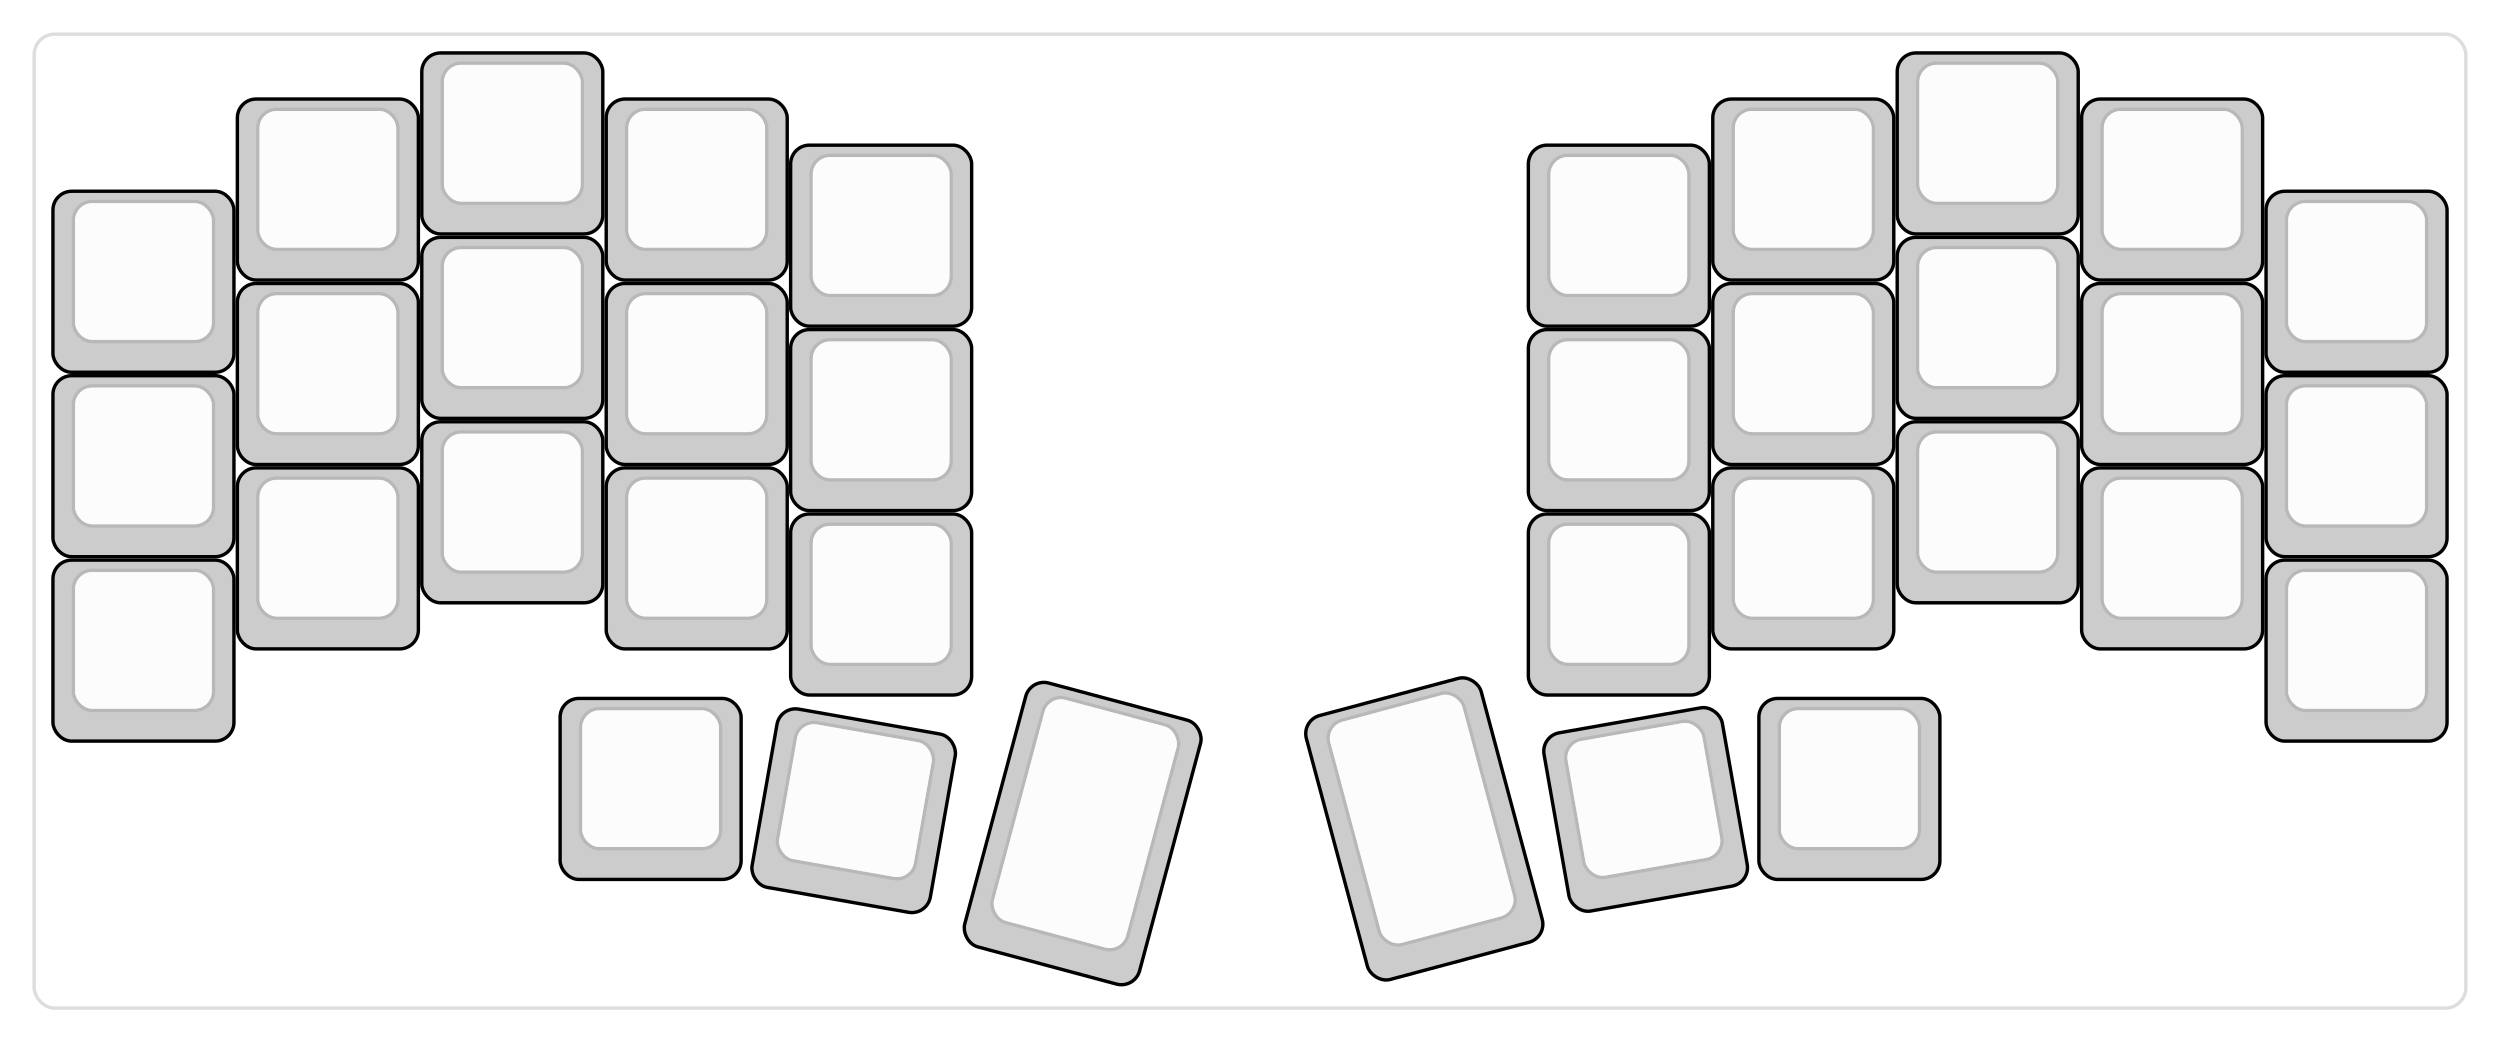 
  <svg width='732px'
       height='305.178px'
       viewBox='0 0 732 305.178'
       xmlns='http://www.w3.org/2000/svg'
       xmlns:xlink="http://www.w3.org/1999/xlink">

    <style type='text/css'>
    .keycap .border { stroke: black; stroke-width: 2; }
    .keycap .inner.border { stroke: rgba(0,0,0,.1); }
    </style>
    <defs>
      <linearGradient id="DCS">
        <stop offset="0%" stop-color="black" stop-opacity="0"/>
        <stop offset="40%" stop-color="black" stop-opacity="0.1"/>
        <stop offset="60%" stop-color="black" stop-opacity="0.1"/>
        <stop offset="100%" stop-color="black" stop-opacity="0"/>
      </linearGradient>
      <linearGradient id="SPACE" x1="0%" x2="0%" y1="0%" y2="100%">
        <stop offset="0%" stop-color="black" stop-opacity="0.1"/>
        <stop offset="20%" stop-color="black" stop-opacity="0.0"/>
        <stop offset="40%" stop-color="black" stop-opacity="0.0"/>
        <stop offset="100%" stop-color="black" stop-opacity="0.1"/>
      </linearGradient>
      <radialGradient id="DSA">
        <stop offset="0%" stop-color="black" stop-opacity="0.1"/>
        <stop offset="10%" stop-color="black" stop-opacity="0.1"/>
        <stop offset="100%" stop-color="black" stop-opacity="0"/>
      </radialGradient>
      <radialGradient id="SA" xlink:href="#DSA" />
    </defs>

    <g transform='translate(10,10)'>
      <rect width="712" height="285.178"
            stroke="#ddd" stroke-width="1" fill="#ffffff" rx="6"/>
      <g transform='translate(5,5)'>
        
  <g class='  keycap'
  >

  
    <!-- Outer Border -->
    <rect x="109" y="1"
          width="52" height="52"
          rx="5" fill="#cccccc" class="outer border"/>
    
    <!-- Outer Fill -->
    <rect x="109" y="1"
          width="52" height="52"
          rx="5" fill="#cccccc"/>
    

    
      <!-- Inner Border -->
      <rect x="115" y="4"
            width="40" height="40"
            rx="5" fill="#fcfcfc" class="inner border"/>
      
      <!-- Inner Fill -->
      <rect x="115" y="4"
            width="40" height="40"
            rx="5" fill="#fcfcfc"/>
      
      

     
   
  </g>

  <g class='  keycap'
  >

  
    <!-- Outer Border -->
    <rect x="541" y="1"
          width="52" height="52"
          rx="5" fill="#cccccc" class="outer border"/>
    
    <!-- Outer Fill -->
    <rect x="541" y="1"
          width="52" height="52"
          rx="5" fill="#cccccc"/>
    

    
      <!-- Inner Border -->
      <rect x="547" y="4"
            width="40" height="40"
            rx="5" fill="#fcfcfc" class="inner border"/>
      
      <!-- Inner Fill -->
      <rect x="547" y="4"
            width="40" height="40"
            rx="5" fill="#fcfcfc"/>
      
      

     
   
  </g>

  <g class='  keycap'
  >

  
    <!-- Outer Border -->
    <rect x="55" y="14.5"
          width="52" height="52"
          rx="5" fill="#cccccc" class="outer border"/>
    
    <!-- Outer Fill -->
    <rect x="55" y="14.5"
          width="52" height="52"
          rx="5" fill="#cccccc"/>
    

    
      <!-- Inner Border -->
      <rect x="61" y="17.5"
            width="40" height="40"
            rx="5" fill="#fcfcfc" class="inner border"/>
      
      <!-- Inner Fill -->
      <rect x="61" y="17.5"
            width="40" height="40"
            rx="5" fill="#fcfcfc"/>
      
      

     
   
  </g>

  <g class='  keycap'
  >

  
    <!-- Outer Border -->
    <rect x="163" y="14.5"
          width="52" height="52"
          rx="5" fill="#cccccc" class="outer border"/>
    
    <!-- Outer Fill -->
    <rect x="163" y="14.5"
          width="52" height="52"
          rx="5" fill="#cccccc"/>
    

    
      <!-- Inner Border -->
      <rect x="169" y="17.5"
            width="40" height="40"
            rx="5" fill="#fcfcfc" class="inner border"/>
      
      <!-- Inner Fill -->
      <rect x="169" y="17.5"
            width="40" height="40"
            rx="5" fill="#fcfcfc"/>
      
      

     
   
  </g>

  <g class='  keycap'
  >

  
    <!-- Outer Border -->
    <rect x="487" y="14.5"
          width="52" height="52"
          rx="5" fill="#cccccc" class="outer border"/>
    
    <!-- Outer Fill -->
    <rect x="487" y="14.5"
          width="52" height="52"
          rx="5" fill="#cccccc"/>
    

    
      <!-- Inner Border -->
      <rect x="493" y="17.5"
            width="40" height="40"
            rx="5" fill="#fcfcfc" class="inner border"/>
      
      <!-- Inner Fill -->
      <rect x="493" y="17.5"
            width="40" height="40"
            rx="5" fill="#fcfcfc"/>
      
      

     
   
  </g>

  <g class='  keycap'
  >

  
    <!-- Outer Border -->
    <rect x="595" y="14.5"
          width="52" height="52"
          rx="5" fill="#cccccc" class="outer border"/>
    
    <!-- Outer Fill -->
    <rect x="595" y="14.5"
          width="52" height="52"
          rx="5" fill="#cccccc"/>
    

    
      <!-- Inner Border -->
      <rect x="601" y="17.5"
            width="40" height="40"
            rx="5" fill="#fcfcfc" class="inner border"/>
      
      <!-- Inner Fill -->
      <rect x="601" y="17.5"
            width="40" height="40"
            rx="5" fill="#fcfcfc"/>
      
      

     
   
  </g>

  <g class='  keycap'
  >

  
    <!-- Outer Border -->
    <rect x="217" y="28"
          width="52" height="52"
          rx="5" fill="#cccccc" class="outer border"/>
    
    <!-- Outer Fill -->
    <rect x="217" y="28"
          width="52" height="52"
          rx="5" fill="#cccccc"/>
    

    
      <!-- Inner Border -->
      <rect x="223" y="31"
            width="40" height="40"
            rx="5" fill="#fcfcfc" class="inner border"/>
      
      <!-- Inner Fill -->
      <rect x="223" y="31"
            width="40" height="40"
            rx="5" fill="#fcfcfc"/>
      
      

     
   
  </g>

  <g class='  keycap'
  >

  
    <!-- Outer Border -->
    <rect x="433" y="28"
          width="52" height="52"
          rx="5" fill="#cccccc" class="outer border"/>
    
    <!-- Outer Fill -->
    <rect x="433" y="28"
          width="52" height="52"
          rx="5" fill="#cccccc"/>
    

    
      <!-- Inner Border -->
      <rect x="439" y="31"
            width="40" height="40"
            rx="5" fill="#fcfcfc" class="inner border"/>
      
      <!-- Inner Fill -->
      <rect x="439" y="31"
            width="40" height="40"
            rx="5" fill="#fcfcfc"/>
      
      

     
   
  </g>

  <g class='  keycap'
  >

  
    <!-- Outer Border -->
    <rect x="1" y="41.5"
          width="52" height="52"
          rx="5" fill="#cccccc" class="outer border"/>
    
    <!-- Outer Fill -->
    <rect x="1" y="41.5"
          width="52" height="52"
          rx="5" fill="#cccccc"/>
    

    
      <!-- Inner Border -->
      <rect x="7" y="44.5"
            width="40" height="40"
            rx="5" fill="#fcfcfc" class="inner border"/>
      
      <!-- Inner Fill -->
      <rect x="7" y="44.5"
            width="40" height="40"
            rx="5" fill="#fcfcfc"/>
      
      

     
   
  </g>

  <g class='  keycap'
  >

  
    <!-- Outer Border -->
    <rect x="649" y="41.5"
          width="52" height="52"
          rx="5" fill="#cccccc" class="outer border"/>
    
    <!-- Outer Fill -->
    <rect x="649" y="41.5"
          width="52" height="52"
          rx="5" fill="#cccccc"/>
    

    
      <!-- Inner Border -->
      <rect x="655" y="44.5"
            width="40" height="40"
            rx="5" fill="#fcfcfc" class="inner border"/>
      
      <!-- Inner Fill -->
      <rect x="655" y="44.5"
            width="40" height="40"
            rx="5" fill="#fcfcfc"/>
      
      

     
   
  </g>

  <g class='  keycap'
  >

  
    <!-- Outer Border -->
    <rect x="109" y="55"
          width="52" height="52"
          rx="5" fill="#cccccc" class="outer border"/>
    
    <!-- Outer Fill -->
    <rect x="109" y="55"
          width="52" height="52"
          rx="5" fill="#cccccc"/>
    

    
      <!-- Inner Border -->
      <rect x="115" y="58"
            width="40" height="40"
            rx="5" fill="#fcfcfc" class="inner border"/>
      
      <!-- Inner Fill -->
      <rect x="115" y="58"
            width="40" height="40"
            rx="5" fill="#fcfcfc"/>
      
      

     
   
  </g>

  <g class='  keycap'
  >

  
    <!-- Outer Border -->
    <rect x="541" y="55"
          width="52" height="52"
          rx="5" fill="#cccccc" class="outer border"/>
    
    <!-- Outer Fill -->
    <rect x="541" y="55"
          width="52" height="52"
          rx="5" fill="#cccccc"/>
    

    
      <!-- Inner Border -->
      <rect x="547" y="58"
            width="40" height="40"
            rx="5" fill="#fcfcfc" class="inner border"/>
      
      <!-- Inner Fill -->
      <rect x="547" y="58"
            width="40" height="40"
            rx="5" fill="#fcfcfc"/>
      
      

     
   
  </g>

  <g class='  keycap'
  >

  
    <!-- Outer Border -->
    <rect x="55" y="68.5"
          width="52" height="52"
          rx="5" fill="#cccccc" class="outer border"/>
    
    <!-- Outer Fill -->
    <rect x="55" y="68.5"
          width="52" height="52"
          rx="5" fill="#cccccc"/>
    

    
      <!-- Inner Border -->
      <rect x="61" y="71.5"
            width="40" height="40"
            rx="5" fill="#fcfcfc" class="inner border"/>
      
      <!-- Inner Fill -->
      <rect x="61" y="71.5"
            width="40" height="40"
            rx="5" fill="#fcfcfc"/>
      
      

     
   
  </g>

  <g class='  keycap'
  >

  
    <!-- Outer Border -->
    <rect x="163" y="68.5"
          width="52" height="52"
          rx="5" fill="#cccccc" class="outer border"/>
    
    <!-- Outer Fill -->
    <rect x="163" y="68.5"
          width="52" height="52"
          rx="5" fill="#cccccc"/>
    

    
      <!-- Inner Border -->
      <rect x="169" y="71.5"
            width="40" height="40"
            rx="5" fill="#fcfcfc" class="inner border"/>
      
      <!-- Inner Fill -->
      <rect x="169" y="71.5"
            width="40" height="40"
            rx="5" fill="#fcfcfc"/>
      
      

     
   
  </g>

  <g class='  keycap'
  >

  
    <!-- Outer Border -->
    <rect x="487" y="68.5"
          width="52" height="52"
          rx="5" fill="#cccccc" class="outer border"/>
    
    <!-- Outer Fill -->
    <rect x="487" y="68.5"
          width="52" height="52"
          rx="5" fill="#cccccc"/>
    

    
      <!-- Inner Border -->
      <rect x="493" y="71.5"
            width="40" height="40"
            rx="5" fill="#fcfcfc" class="inner border"/>
      
      <!-- Inner Fill -->
      <rect x="493" y="71.5"
            width="40" height="40"
            rx="5" fill="#fcfcfc"/>
      
      

     
   
  </g>

  <g class='  keycap'
  >

  
    <!-- Outer Border -->
    <rect x="595" y="68.5"
          width="52" height="52"
          rx="5" fill="#cccccc" class="outer border"/>
    
    <!-- Outer Fill -->
    <rect x="595" y="68.5"
          width="52" height="52"
          rx="5" fill="#cccccc"/>
    

    
      <!-- Inner Border -->
      <rect x="601" y="71.5"
            width="40" height="40"
            rx="5" fill="#fcfcfc" class="inner border"/>
      
      <!-- Inner Fill -->
      <rect x="601" y="71.5"
            width="40" height="40"
            rx="5" fill="#fcfcfc"/>
      
      

     
   
  </g>

  <g class='  keycap'
  >

  
    <!-- Outer Border -->
    <rect x="217" y="82"
          width="52" height="52"
          rx="5" fill="#cccccc" class="outer border"/>
    
    <!-- Outer Fill -->
    <rect x="217" y="82"
          width="52" height="52"
          rx="5" fill="#cccccc"/>
    

    
      <!-- Inner Border -->
      <rect x="223" y="85"
            width="40" height="40"
            rx="5" fill="#fcfcfc" class="inner border"/>
      
      <!-- Inner Fill -->
      <rect x="223" y="85"
            width="40" height="40"
            rx="5" fill="#fcfcfc"/>
      
      

     
   
  </g>

  <g class='  keycap'
  >

  
    <!-- Outer Border -->
    <rect x="433" y="82"
          width="52" height="52"
          rx="5" fill="#cccccc" class="outer border"/>
    
    <!-- Outer Fill -->
    <rect x="433" y="82"
          width="52" height="52"
          rx="5" fill="#cccccc"/>
    

    
      <!-- Inner Border -->
      <rect x="439" y="85"
            width="40" height="40"
            rx="5" fill="#fcfcfc" class="inner border"/>
      
      <!-- Inner Fill -->
      <rect x="439" y="85"
            width="40" height="40"
            rx="5" fill="#fcfcfc"/>
      
      

     
   
  </g>

  <g class='  keycap'
  >

  
    <!-- Outer Border -->
    <rect x="1" y="95.5"
          width="52" height="52"
          rx="5" fill="#cccccc" class="outer border"/>
    
    <!-- Outer Fill -->
    <rect x="1" y="95.5"
          width="52" height="52"
          rx="5" fill="#cccccc"/>
    

    
      <!-- Inner Border -->
      <rect x="7" y="98.5"
            width="40" height="40"
            rx="5" fill="#fcfcfc" class="inner border"/>
      
      <!-- Inner Fill -->
      <rect x="7" y="98.5"
            width="40" height="40"
            rx="5" fill="#fcfcfc"/>
      
      

     
   
  </g>

  <g class='  keycap'
  >

  
    <!-- Outer Border -->
    <rect x="649" y="95.5"
          width="52" height="52"
          rx="5" fill="#cccccc" class="outer border"/>
    
    <!-- Outer Fill -->
    <rect x="649" y="95.5"
          width="52" height="52"
          rx="5" fill="#cccccc"/>
    

    
      <!-- Inner Border -->
      <rect x="655" y="98.5"
            width="40" height="40"
            rx="5" fill="#fcfcfc" class="inner border"/>
      
      <!-- Inner Fill -->
      <rect x="655" y="98.5"
            width="40" height="40"
            rx="5" fill="#fcfcfc"/>
      
      

     
   
  </g>

  <g class='  keycap'
  >

  
    <!-- Outer Border -->
    <rect x="109" y="109"
          width="52" height="52"
          rx="5" fill="#cccccc" class="outer border"/>
    
    <!-- Outer Fill -->
    <rect x="109" y="109"
          width="52" height="52"
          rx="5" fill="#cccccc"/>
    

    
      <!-- Inner Border -->
      <rect x="115" y="112"
            width="40" height="40"
            rx="5" fill="#fcfcfc" class="inner border"/>
      
      <!-- Inner Fill -->
      <rect x="115" y="112"
            width="40" height="40"
            rx="5" fill="#fcfcfc"/>
      
      

     
   
  </g>

  <g class='  keycap'
  >

  
    <!-- Outer Border -->
    <rect x="541" y="109"
          width="52" height="52"
          rx="5" fill="#cccccc" class="outer border"/>
    
    <!-- Outer Fill -->
    <rect x="541" y="109"
          width="52" height="52"
          rx="5" fill="#cccccc"/>
    

    
      <!-- Inner Border -->
      <rect x="547" y="112"
            width="40" height="40"
            rx="5" fill="#fcfcfc" class="inner border"/>
      
      <!-- Inner Fill -->
      <rect x="547" y="112"
            width="40" height="40"
            rx="5" fill="#fcfcfc"/>
      
      

     
   
  </g>

  <g class='  keycap'
  >

  
    <!-- Outer Border -->
    <rect x="55" y="122.5"
          width="52" height="52"
          rx="5" fill="#cccccc" class="outer border"/>
    
    <!-- Outer Fill -->
    <rect x="55" y="122.5"
          width="52" height="52"
          rx="5" fill="#cccccc"/>
    

    
      <!-- Inner Border -->
      <rect x="61" y="125.5"
            width="40" height="40"
            rx="5" fill="#fcfcfc" class="inner border"/>
      
      <!-- Inner Fill -->
      <rect x="61" y="125.5"
            width="40" height="40"
            rx="5" fill="#fcfcfc"/>
      
      

     
   
  </g>

  <g class='  keycap'
  >

  
    <!-- Outer Border -->
    <rect x="163" y="122.5"
          width="52" height="52"
          rx="5" fill="#cccccc" class="outer border"/>
    
    <!-- Outer Fill -->
    <rect x="163" y="122.5"
          width="52" height="52"
          rx="5" fill="#cccccc"/>
    

    
      <!-- Inner Border -->
      <rect x="169" y="125.5"
            width="40" height="40"
            rx="5" fill="#fcfcfc" class="inner border"/>
      
      <!-- Inner Fill -->
      <rect x="169" y="125.5"
            width="40" height="40"
            rx="5" fill="#fcfcfc"/>
      
      

     
   
  </g>

  <g class='  keycap'
  >

  
    <!-- Outer Border -->
    <rect x="487" y="122.5"
          width="52" height="52"
          rx="5" fill="#cccccc" class="outer border"/>
    
    <!-- Outer Fill -->
    <rect x="487" y="122.5"
          width="52" height="52"
          rx="5" fill="#cccccc"/>
    

    
      <!-- Inner Border -->
      <rect x="493" y="125.5"
            width="40" height="40"
            rx="5" fill="#fcfcfc" class="inner border"/>
      
      <!-- Inner Fill -->
      <rect x="493" y="125.5"
            width="40" height="40"
            rx="5" fill="#fcfcfc"/>
      
      

     
   
  </g>

  <g class='  keycap'
  >

  
    <!-- Outer Border -->
    <rect x="595" y="122.5"
          width="52" height="52"
          rx="5" fill="#cccccc" class="outer border"/>
    
    <!-- Outer Fill -->
    <rect x="595" y="122.5"
          width="52" height="52"
          rx="5" fill="#cccccc"/>
    

    
      <!-- Inner Border -->
      <rect x="601" y="125.5"
            width="40" height="40"
            rx="5" fill="#fcfcfc" class="inner border"/>
      
      <!-- Inner Fill -->
      <rect x="601" y="125.5"
            width="40" height="40"
            rx="5" fill="#fcfcfc"/>
      
      

     
   
  </g>

  <g class='  keycap'
  >

  
    <!-- Outer Border -->
    <rect x="217" y="136"
          width="52" height="52"
          rx="5" fill="#cccccc" class="outer border"/>
    
    <!-- Outer Fill -->
    <rect x="217" y="136"
          width="52" height="52"
          rx="5" fill="#cccccc"/>
    

    
      <!-- Inner Border -->
      <rect x="223" y="139"
            width="40" height="40"
            rx="5" fill="#fcfcfc" class="inner border"/>
      
      <!-- Inner Fill -->
      <rect x="223" y="139"
            width="40" height="40"
            rx="5" fill="#fcfcfc"/>
      
      

     
   
  </g>

  <g class='  keycap'
  >

  
    <!-- Outer Border -->
    <rect x="433" y="136"
          width="52" height="52"
          rx="5" fill="#cccccc" class="outer border"/>
    
    <!-- Outer Fill -->
    <rect x="433" y="136"
          width="52" height="52"
          rx="5" fill="#cccccc"/>
    

    
      <!-- Inner Border -->
      <rect x="439" y="139"
            width="40" height="40"
            rx="5" fill="#fcfcfc" class="inner border"/>
      
      <!-- Inner Fill -->
      <rect x="439" y="139"
            width="40" height="40"
            rx="5" fill="#fcfcfc"/>
      
      

     
   
  </g>

  <g class='  keycap'
  >

  
    <!-- Outer Border -->
    <rect x="1" y="149.5"
          width="52" height="52"
          rx="5" fill="#cccccc" class="outer border"/>
    
    <!-- Outer Fill -->
    <rect x="1" y="149.5"
          width="52" height="52"
          rx="5" fill="#cccccc"/>
    

    
      <!-- Inner Border -->
      <rect x="7" y="152.5"
            width="40" height="40"
            rx="5" fill="#fcfcfc" class="inner border"/>
      
      <!-- Inner Fill -->
      <rect x="7" y="152.5"
            width="40" height="40"
            rx="5" fill="#fcfcfc"/>
      
      

     
   
  </g>

  <g class='  keycap'
  >

  
    <!-- Outer Border -->
    <rect x="649" y="149.5"
          width="52" height="52"
          rx="5" fill="#cccccc" class="outer border"/>
    
    <!-- Outer Fill -->
    <rect x="649" y="149.5"
          width="52" height="52"
          rx="5" fill="#cccccc"/>
    

    
      <!-- Inner Border -->
      <rect x="655" y="152.5"
            width="40" height="40"
            rx="5" fill="#fcfcfc" class="inner border"/>
      
      <!-- Inner Fill -->
      <rect x="655" y="152.5"
            width="40" height="40"
            rx="5" fill="#fcfcfc"/>
      
      

     
   
  </g>

  <g class='  keycap'
  >

  
    <!-- Outer Border -->
    <rect x="149.5" y="190"
          width="52" height="52"
          rx="5" fill="#cccccc" class="outer border"/>
    
    <!-- Outer Fill -->
    <rect x="149.5" y="190"
          width="52" height="52"
          rx="5" fill="#cccccc"/>
    

    
      <!-- Inner Border -->
      <rect x="155.5" y="193"
            width="40" height="40"
            rx="5" fill="#fcfcfc" class="inner border"/>
      
      <!-- Inner Fill -->
      <rect x="155.5" y="193"
            width="40" height="40"
            rx="5" fill="#fcfcfc"/>
      
      

     
   
  </g>

  <g class='  keycap'
  >

  
    <!-- Outer Border -->
    <rect x="500.5" y="190"
          width="52" height="52"
          rx="5" fill="#cccccc" class="outer border"/>
    
    <!-- Outer Fill -->
    <rect x="500.5" y="190"
          width="52" height="52"
          rx="5" fill="#cccccc"/>
    

    
      <!-- Inner Border -->
      <rect x="506.5" y="193"
            width="40" height="40"
            rx="5" fill="#fcfcfc" class="inner border"/>
      
      <!-- Inner Fill -->
      <rect x="506.5" y="193"
            width="40" height="40"
            rx="5" fill="#fcfcfc"/>
      
      

     
   
  </g>

  <g class='  keycap'
  
     transform="rotate(10 0 0)"
  >

  
    <!-- Outer Border -->
    <rect x="244" y="152.2"
          width="52" height="52"
          rx="5" fill="#cccccc" class="outer border"/>
    
    <!-- Outer Fill -->
    <rect x="244" y="152.2"
          width="52" height="52"
          rx="5" fill="#cccccc"/>
    

    
      <!-- Inner Border -->
      <rect x="250" y="155.2"
            width="40" height="40"
            rx="5" fill="#fcfcfc" class="inner border"/>
      
      <!-- Inner Fill -->
      <rect x="250" y="155.2"
            width="40" height="40"
            rx="5" fill="#fcfcfc"/>
      
      

     
   
  </g>

  <g class='  keycap'
  
     transform="rotate(15 0 0)"
  >

  
    <!-- Outer Border -->
    <rect x="325" y="103.6"
          width="52" height="79"
          rx="5" fill="#cccccc" class="outer border"/>
    
    <!-- Outer Fill -->
    <rect x="325" y="103.6"
          width="52" height="79"
          rx="5" fill="#cccccc"/>
    

    
      <!-- Inner Border -->
      <rect x="331" y="106.6"
            width="40" height="67"
            rx="5" fill="#fcfcfc" class="inner border"/>
      
      <!-- Inner Fill -->
      <rect x="331" y="106.6"
            width="40" height="67"
            rx="5" fill="#fcfcfc"/>
      
      

     
   
  </g>

  <g class='  keycap'
  
     transform="rotate(-15 0 0)"
  >

  
    <!-- Outer Border -->
    <rect x="303.4" y="284.5"
          width="52" height="79"
          rx="5" fill="#cccccc" class="outer border"/>
    
    <!-- Outer Fill -->
    <rect x="303.4" y="284.5"
          width="52" height="79"
          rx="5" fill="#cccccc"/>
    

    
      <!-- Inner Border -->
      <rect x="309.4" y="287.5"
            width="40" height="67"
            rx="5" fill="#fcfcfc" class="inner border"/>
      
      <!-- Inner Fill -->
      <rect x="309.4" y="287.5"
            width="40" height="67"
            rx="5" fill="#fcfcfc"/>
      
      

     
   
  </g>

  <g class='  keycap'
  
     transform="rotate(-10 0 0)"
  >

  
    <!-- Outer Border -->
    <rect x="395.2" y="273.7"
          width="52" height="52"
          rx="5" fill="#cccccc" class="outer border"/>
    
    <!-- Outer Fill -->
    <rect x="395.2" y="273.7"
          width="52" height="52"
          rx="5" fill="#cccccc"/>
    

    
      <!-- Inner Border -->
      <rect x="401.2" y="276.7"
            width="40" height="40"
            rx="5" fill="#fcfcfc" class="inner border"/>
      
      <!-- Inner Fill -->
      <rect x="401.2" y="276.7"
            width="40" height="40"
            rx="5" fill="#fcfcfc"/>
      
      

     
   
  </g>

      </g>
    </g>
  </svg>
